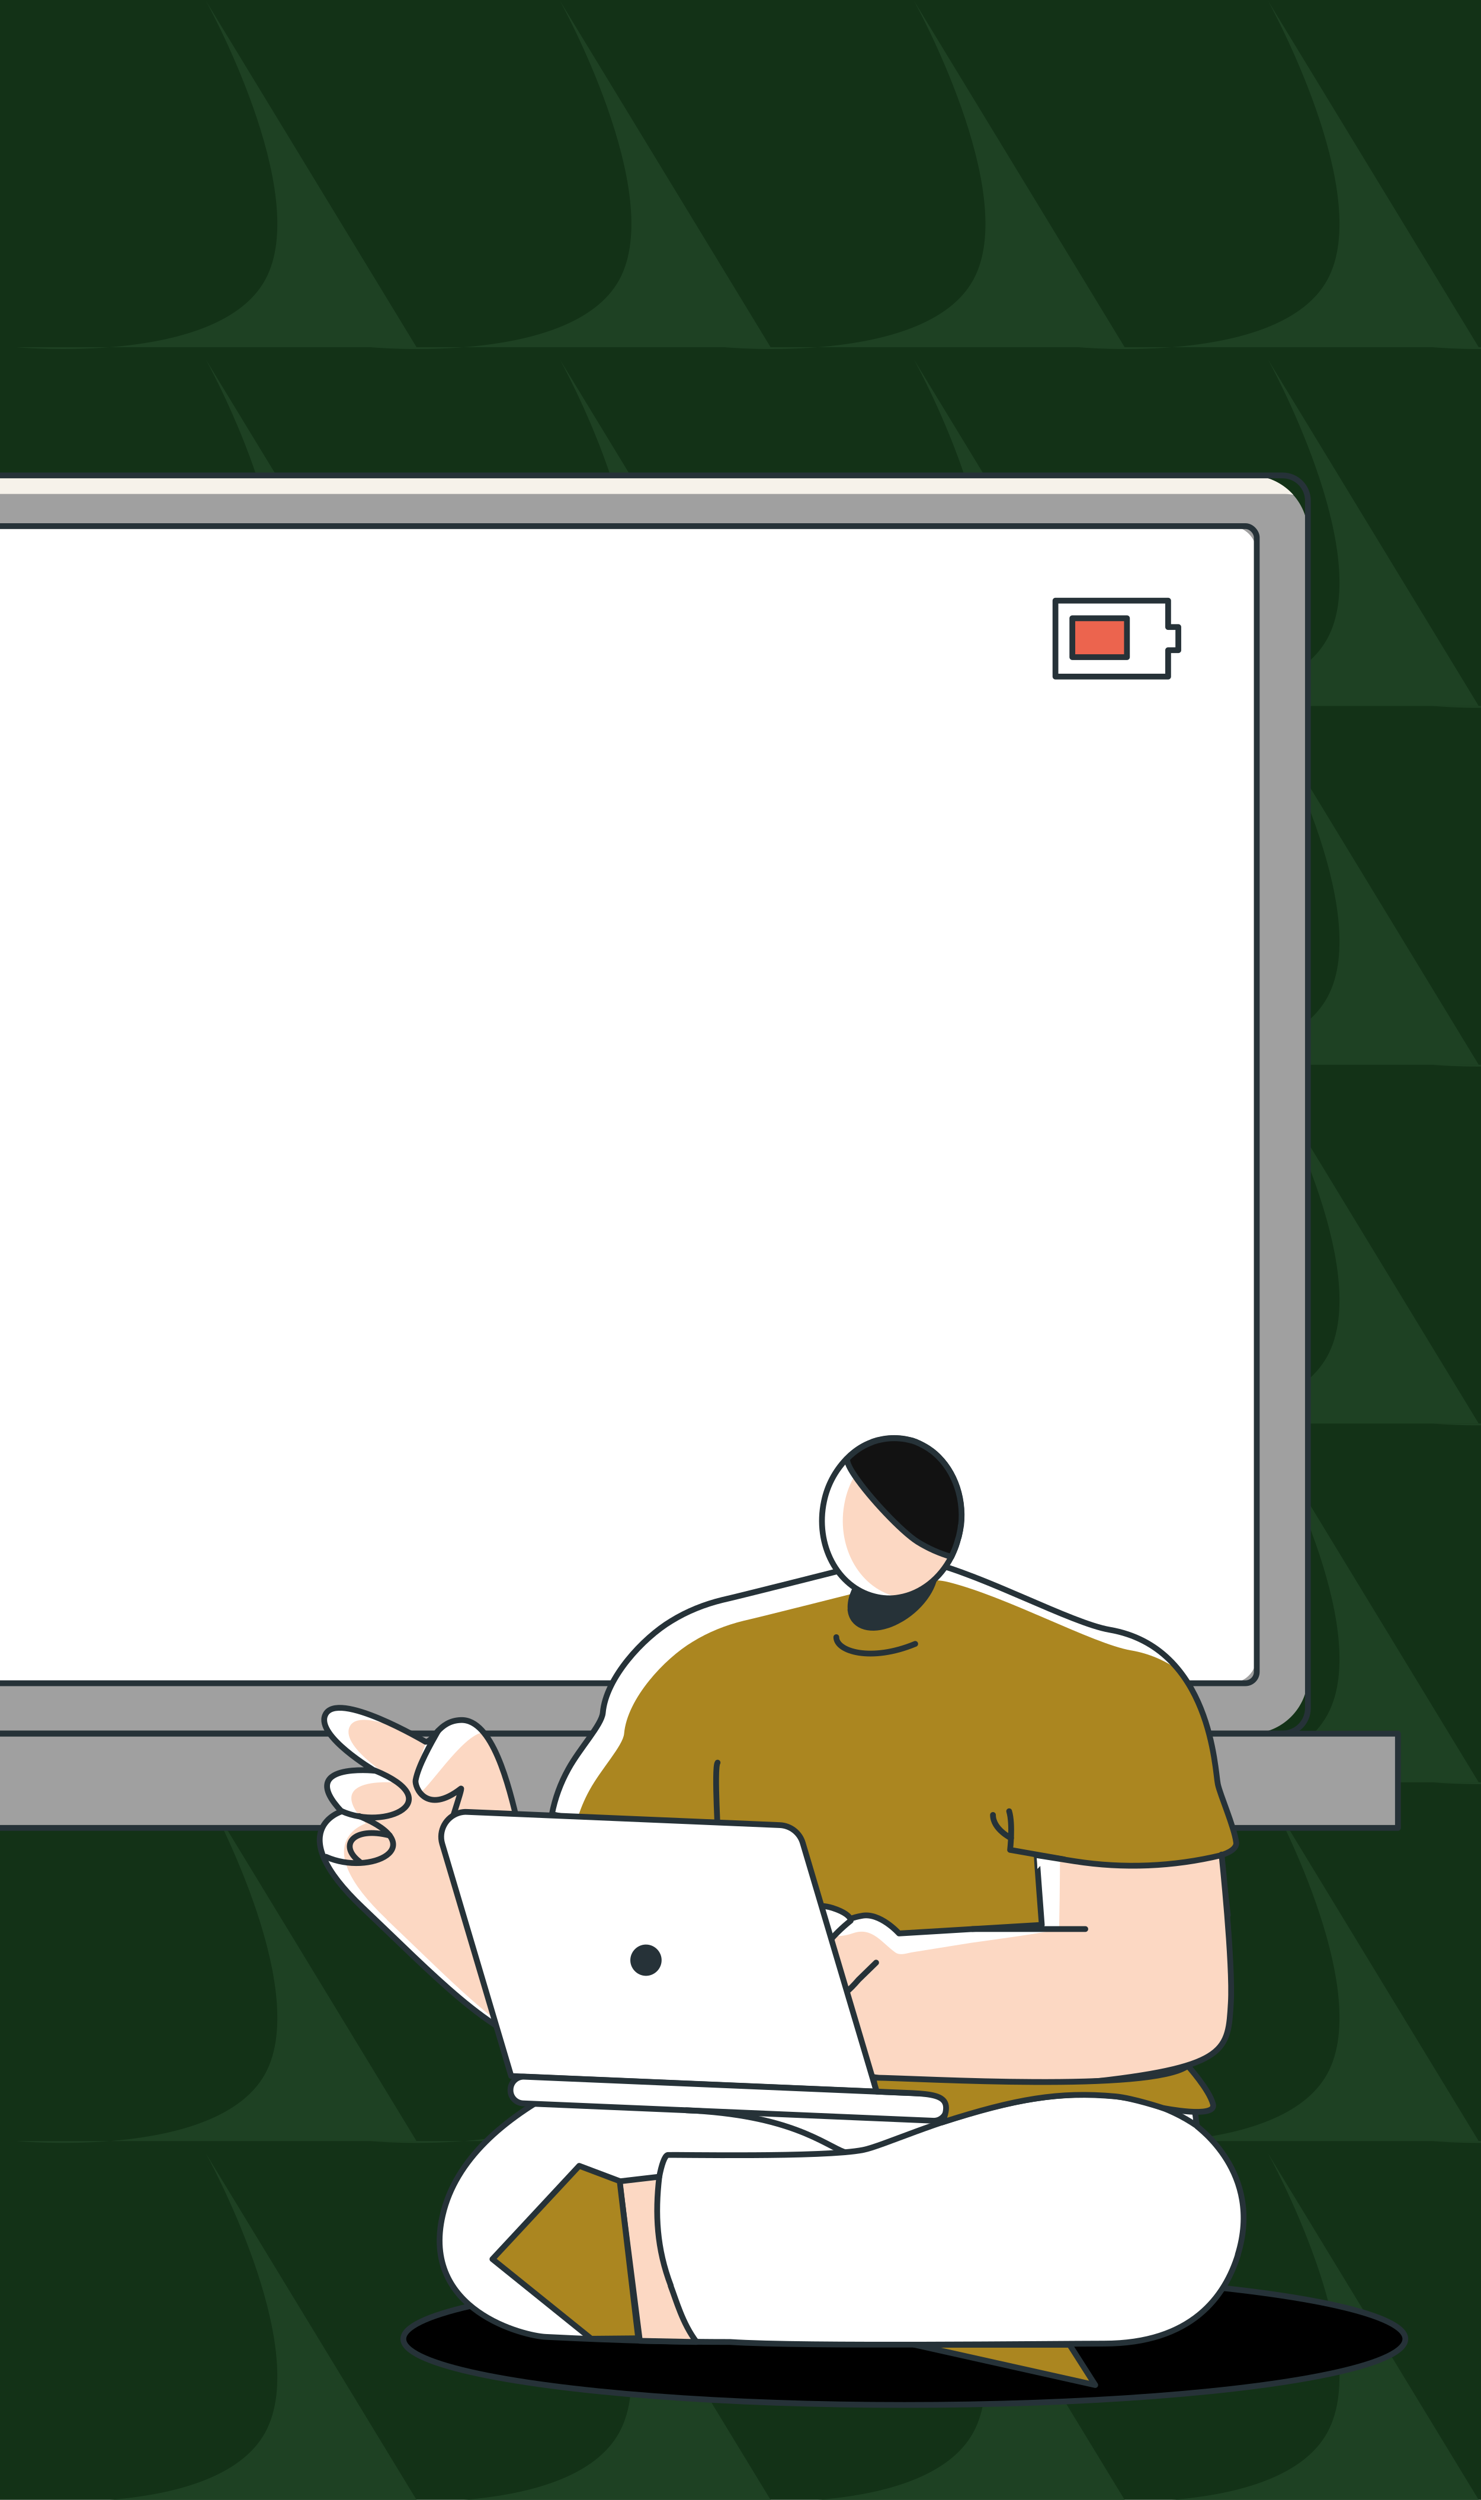 <?xml version="1.0" encoding="UTF-8"?>
<svg id="Capa_1" xmlns="http://www.w3.org/2000/svg" xmlns:xlink="http://www.w3.org/1999/xlink" version="1.1" viewBox="0 0 640 1080">
  <!-- Generator: Adobe Illustrator 29.1.0, SVG Export Plug-In . SVG Version: 2.1.0 Build 142)  -->
  <defs>
    <style>
      .st0, .st1, .st2 {
        fill: none;
      }

      .st3 {
        fill: #1e4123;
      }

      .st4 {
        fill: #ab8620;
      }

      .st5 {
        fill: #ec644e;
      }

      .st6 {
        fill: #263238;
      }

      .st1, .st2 {
        stroke: #263238;
        stroke-linecap: round;
        stroke-width: 2.5px;
      }

      .st7 {
        fill: #a0a0a0;
      }

      .st8 {
        clip-path: url(#clippath-1);
      }

      .st9 {
        clip-path: url(#clippath-2);
      }

      .st10 {
        fill: #133217;
      }

      .st11 {
        fill: #fff;
      }

      .st12 {
        fill: #121212;
      }

      .st13 {
        fill: #fcd8c3;
      }

      .st2 {
        stroke-linejoin: round;
      }

      .st14 {
        clip-path: url(#clippath);
      }

      .st15 {
        fill: #f6f2ea;
      }
    </style>
    <clipPath id="clippath">
      <rect class="st0" y=".4" width="640" height="1079.6"/>
    </clipPath>
    <clipPath id="clippath-1">
      <rect class="st0" y="0" width="640" height="1080"/>
    </clipPath>
    <clipPath id="clippath-2">
      <rect class="st0" x="136" y="619" width="473.5" height="422.2"/>
    </clipPath>
  </defs>
  <g id="Grupo_1805">
    <rect id="Rectángulo_3" class="st10" y="0" width="640" height="1080"/>
    <g class="st14">
      <g id="Cuadrícula_de_repetición_1">
        <path id="Trazado_89" class="st3" d="M89,.4l91,149.6H7s87.1,8.3,107.6-29.1C135.1,83.5,89,.4,89,.4Z"/>
        <path id="Trazado_89-2" class="st3" d="M242,.4l91,149.6h-173s87.1,8.3,107.6-29.1C288.1,83.5,242,.4,242,.4Z"/>
        <path id="Trazado_89-3" class="st3" d="M395,.4l91,149.6h-173s87.1,8.3,107.6-29.1C441.1,83.5,395,.4,395,.4Z"/>
        <path id="Trazado_89-4" class="st3" d="M548,.4l91,149.6h-173s87.1,8.3,107.6-29.1c20.5-37.4-25.6-120.5-25.6-120.5Z"/>
        <path id="Trazado_89-5" class="st3" d="M701,.4l91,149.6h-173s87.1,8.3,107.6-29.1c20.5-37.4-25.6-120.5-25.6-120.5Z"/>
        <path id="Trazado_89-6" class="st3" d="M89,155.4l91,149.6H7s87.1,8.3,107.6-29.1c20.5-37.4-25.6-120.5-25.6-120.5Z"/>
        <path id="Trazado_89-7" class="st3" d="M242,155.4l91,149.6h-173s87.1,8.3,107.6-29.1c20.5-37.4-25.6-120.5-25.6-120.5Z"/>
        <path id="Trazado_89-8" class="st3" d="M395,155.4l91,149.6h-173s87.1,8.3,107.6-29.1c20.5-37.4-25.6-120.5-25.6-120.5Z"/>
        <path id="Trazado_89-9" class="st3" d="M548,155.4l91,149.6h-173s87.1,8.3,107.6-29.1c20.5-37.4-25.6-120.5-25.6-120.5Z"/>
        <path id="Trazado_89-10" class="st3" d="M701,155.4l91,149.6h-173s87.1,8.3,107.6-29.1c20.5-37.4-25.6-120.5-25.6-120.5Z"/>
        <path id="Trazado_89-11" class="st3" d="M89,310.4l91,149.6H7s87.1,8.3,107.6-29.1c20.5-37.4-25.6-120.5-25.6-120.5Z"/>
        <path id="Trazado_89-12" class="st3" d="M242,310.4l91,149.6h-173s87.1,8.3,107.6-29.1c20.5-37.4-25.6-120.5-25.6-120.5Z"/>
        <path id="Trazado_89-13" class="st3" d="M395,310.4l91,149.6h-173s87.1,8.3,107.6-29.1c20.5-37.4-25.6-120.5-25.6-120.5Z"/>
        <path id="Trazado_89-14" class="st3" d="M548,310.4l91,149.6h-173s87.1,8.3,107.6-29.1c20.5-37.4-25.6-120.5-25.6-120.5Z"/>
        <path id="Trazado_89-15" class="st3" d="M701,310.4l91,149.6h-173s87.1,8.3,107.6-29.1c20.5-37.4-25.6-120.5-25.6-120.5Z"/>
        <path id="Trazado_89-16" class="st3" d="M89,465.4l91,149.6H7s87.1,8.3,107.6-29.1c20.5-37.4-25.6-120.5-25.6-120.5Z"/>
        <path id="Trazado_89-17" class="st3" d="M242,465.4l91,149.6h-173s87.1,8.3,107.6-29.1c20.5-37.4-25.6-120.5-25.6-120.5Z"/>
        <path id="Trazado_89-18" class="st3" d="M395,465.4l91,149.6h-173s87.1,8.3,107.6-29.1c20.5-37.4-25.6-120.5-25.6-120.5Z"/>
        <path id="Trazado_89-19" class="st3" d="M548,465.4l91,149.6h-173s87.1,8.3,107.6-29.1c20.5-37.4-25.6-120.5-25.6-120.5Z"/>
        <path id="Trazado_89-20" class="st3" d="M701,465.4l91,149.6h-173s87.1,8.3,107.6-29.1c20.5-37.4-25.6-120.5-25.6-120.5Z"/>
        <path id="Trazado_89-21" class="st3" d="M89,620.4l91,149.6H7s87.1,8.3,107.6-29.1c20.5-37.4-25.6-120.5-25.6-120.5Z"/>
        <path id="Trazado_89-22" class="st3" d="M242,620.4l91,149.6h-173s87.1,8.3,107.6-29.1c20.5-37.4-25.6-120.5-25.6-120.5Z"/>
        <path id="Trazado_89-23" class="st3" d="M395,620.4l91,149.6h-173s87.1,8.3,107.6-29.1c20.5-37.4-25.6-120.5-25.6-120.5Z"/>
        <path id="Trazado_89-24" class="st3" d="M548,620.4l91,149.6h-173s87.1,8.3,107.6-29.1c20.5-37.4-25.6-120.5-25.6-120.5Z"/>
        <path id="Trazado_89-25" class="st3" d="M701,620.4l91,149.6h-173s87.1,8.3,107.6-29.1c20.5-37.4-25.6-120.5-25.6-120.5Z"/>
        <path id="Trazado_89-26" class="st3" d="M89,775.4l91,149.6H7s87.1,8.3,107.6-29.1c20.5-37.4-25.6-120.5-25.6-120.5Z"/>
        <path id="Trazado_89-27" class="st3" d="M242,775.4l91,149.6h-173s87.1,8.3,107.6-29.1c20.5-37.4-25.6-120.5-25.6-120.5Z"/>
        <path id="Trazado_89-28" class="st3" d="M395,775.4l91,149.6h-173s87.1,8.3,107.6-29.1c20.5-37.4-25.6-120.5-25.6-120.5Z"/>
        <path id="Trazado_89-29" class="st3" d="M548,775.4l91,149.6h-173s87.1,8.3,107.6-29.1c20.5-37.4-25.6-120.5-25.6-120.5Z"/>
        <path id="Trazado_89-30" class="st3" d="M701,775.4l91,149.6h-173s87.1,8.3,107.6-29.1c20.5-37.4-25.6-120.5-25.6-120.5Z"/>
        <path id="Trazado_89-31" class="st3" d="M89,930.4l91,149.6H7s87.1,8.3,107.6-29.1c20.5-37.4-25.6-120.5-25.6-120.5Z"/>
        <path id="Trazado_89-32" class="st3" d="M242,930.4l91,149.6h-173s87.1,8.3,107.6-29.1c20.5-37.4-25.6-120.5-25.6-120.5Z"/>
        <path id="Trazado_89-33" class="st3" d="M395,930.4l91,149.6h-173s87.1,8.3,107.6-29.1c20.5-37.4-25.6-120.5-25.6-120.5Z"/>
        <path id="Trazado_89-34" class="st3" d="M548,930.4l91,149.6h-173s87.1,8.3,107.6-29.1c20.5-37.4-25.6-120.5-25.6-120.5Z"/>
        <path id="Trazado_89-35" class="st3" d="M701,930.4l91,149.6h-173s87.1,8.3,107.6-29.1c20.5-37.4-25.6-120.5-25.6-120.5Z"/>
      </g>
    </g>
    <g class="st8">
      <g id="Enmascarar_grupo_1">
        <g id="Grupo_21">
          <g id="Grupo_20">
            <path id="Trazado_90" class="st7" d="M540.3,749H-305.1c-13.8,0-24.9-11.2-24.9-24.9V230.4c0-13.8,11.2-24.9,24.9-24.9h845.4c13.8,0,24.9,11.2,24.9,24.9h0v493.7c0,13.8-11.2,24.9-24.9,24.9h0"/>
            <path id="Trazado_91" class="st15" d="M-321.7,738.5V231.9c0-10.2,8.3-18.5,18.5-18.5h858.3c1.3,0,2.5.1,3.8.4-4.7-5.3-11.5-8.4-18.6-8.4H-305.1c-13.8,0-24.9,11.2-24.9,24.9h0v493.7c0,7.4,3.3,14.5,9,19.2-.4-1.5-.6-3.1-.6-4.7"/>
            <path id="Trazado_92" class="st1" d="M-319.2,205.4h873.5c6,0,10.9,4.9,10.9,10.9h0v521.7c0,6-4.9,10.9-10.9,10.9H-319.2c-6,0-10.9-4.9-10.9-10.9h0V216.3c0-6,4.9-10.9,10.9-10.9h0Z"/>
            <path id="Trazado_93" class="st7" d="M-369,749h973.1v40.7H-369v-40.7Z"/>
            <rect id="Rectángulo_28" class="st2" x="-369" y="749" width="973.1" height="40.7"/>
            <rect id="Rectángulo_29" class="st6" x="-212.8" y="749" width="11.7" height="40.7"/>
            <rect id="Rectángulo_30" class="st2" x="-212.8" y="749" width="11.7" height="40.7"/>
            <rect id="Rectángulo_31" class="st6" x="-184.4" y="749" width="11.7" height="40.7"/>
            <rect id="Rectángulo_32" class="st2" x="-184.4" y="749" width="11.7" height="40.7"/>
            <rect id="Rectángulo_33" class="st6" x="-156" y="749" width="11.7" height="40.7"/>
            <rect id="Rectángulo_34" class="st2" x="-156" y="749" width="11.7" height="40.7"/>
            <rect id="Rectángulo_35" class="st6" x="-127.6" y="749" width="11.7" height="40.7"/>
            <rect id="Rectángulo_36" class="st2" x="-127.6" y="749" width="11.7" height="40.7"/>
            <rect id="Rectángulo_37" class="st6" x="-99.2" y="749" width="11.7" height="40.7"/>
            <rect id="Rectángulo_38" class="st2" x="-99.2" y="749" width="11.7" height="40.7"/>
            <path id="Trazado_94" class="st11" d="M531.7,727.1H-296.6c-6.2,0-11.3-5.1-11.3-11.3V238.6c0-6.2,5.1-11.3,11.3-11.3h828.3c6.2,0,11.3,5.1,11.3,11.3h0v477.3c0,6.2-5.1,11.3-11.3,11.3h0"/>
            <rect id="Rectángulo_39" class="st2" x="-307.9" y="227.3" width="851" height="499.9" rx="4.9" ry="4.9"/>
            <path id="Trazado_95" class="st11" d="M509.2,270.9h-4.4v-11.4h-48.7v32.8h48.7v-11.4h4.4v-9.9Z"/>
            <path id="Trazado_96" class="st2" d="M509.2,270.9h-4.4v-11.4h-48.7v32.8h48.7v-11.4h4.4v-9.9Z"/>
            <rect id="Rectángulo_40" class="st5" x="463.4" y="267.1" width="23.6" height="16.8"/>
            <rect id="Rectángulo_41" class="st2" x="463.4" y="267.1" width="23.6" height="16.8"/>
            <path id="Trazado_97" class="st11" d="M155.2,325.3c0,22.1-17.9,39.9-39.9,39.9s-39.9-17.9-39.9-39.9c0-22.1,17.9-39.9,39.9-39.9,22,0,39.9,17.8,39.9,39.8,0,0,0,0,0,.1"/>
          </g>
        </g>
      </g>
    </g>
    <g id="Grupo_22">
      <g id="Grupo_2">
        <g class="st9">
          <g id="Grupo_1">
            <path id="Trazado_1" d="M607.2,1010.5c0,15.7-96.9,28.5-216.5,28.5s-216.5-12.7-216.5-28.5,96.9-28.5,216.5-28.5,216.5,12.7,216.5,28.5"/>
            <ellipse id="Elipse_1" class="st2" cx="390.8" cy="1010.5" rx="216.5" ry="28.5"/>
          </g>
        </g>
      </g>
      <g id="Grupo_4">
        <g id="Grupo_6">
          <path id="Trazado_2" class="st11" d="M534.9,974.1c11-35.5-17.7-55.2-17.7-55.6-.9-8.3-5.9-37.8-5.9-37.8-13.3-7.8-13.3,2.2-23.9-5.7-17.2-12.8-70.2-1.6-95.5,4.7-27.9-4.8-66.5-9.4-84.9-3-30.8,10.6-104.5,31.7-115.7,80.3-9.6,41.5,35.6,52.2,44.5,52.6,33.6,1.7,59.7,2.2,79.7,2.2,32.1,2.1,140,.7,161.5.7,37.9,0,52.4-20.3,58-38.5"/>
          <path id="Trazado_3" class="st2" d="M534.9,974.1c11-35.5-17.7-55.2-17.7-55.6-.9-8.3-5.9-37.8-5.9-37.8-13.3-7.8-13.3,2.2-23.9-5.7-17.2-12.8-70.2-1.6-95.5,4.7-27.9-4.8-66.5-9.4-84.9-3-30.8,10.6-104.5,31.7-115.7,80.3-9.6,41.5,35.6,52.2,44.5,52.6,33.6,1.7,59.7,2.2,79.7,2.2,32.1,2.1,140,.7,161.5.7,37.9,0,52.4-20.3,58-38.5Z"/>
          <path id="Trazado_4" class="st13" d="M289.9,987.5c-6.1-16-6.9-31-5-47.1l-17.2,2,8.8,68.9,24.5.5c-6.1-8-8.8-18.1-11.2-24.3"/>
          <path id="Trazado_5" class="st2" d="M289.9,987.5c-6.1-16-6.9-31-5-47.1l-17.2,2,8.8,68.9,24.5.5c-6.1-8-8.8-18.1-11.2-24.3Z"/>
          <path id="Trazado_6" class="st4" d="M275.8,1010.2l-8-67.9-17.5-6.6-37.5,40.3,42.7,34.4,20.4-.2Z"/>
          <path id="Trazado_7" class="st2" d="M275.8,1010.2l-8-67.9-17.5-6.6-37.5,40.3,42.7,34.4,20.4-.2Z"/>
          <path id="Trazado_8" class="st11" d="M478.3,879.7c4.8,3.6,7.4,3.5,10.1,3,0-1.3,0-2,0-2-6.6-3.9-9.9-3.4-12.9-2.9,1,.5,1.9,1.2,2.8,1.8"/>
          <path id="Trazado_9" class="st13" d="M282.8,864.8c5.5-9,10.5-18.3,14.9-27.9,1.8-4.4,3.3-8.7,4.7-12.8l7.7-29.9-19.8-.3c-7.2-.1-24.1-7.6-24.1-7.6-6.8-3.7-9.7-3.7-16-3.6l-9.5,18.7s-15.9-8.8-16.7-12.5c-4.2-18.3-11.3-46.2-24.8-45.8-9.8.3-11.8,9.5-15.3,9.4,0,0-38.6-22.9-43.4-11.5-3.9,9.1,21.4,24,21.4,24,0,0-34.3-3.7-14.3,17.6,0,0-26.4,7.9,9.1,41.5,31,29.4,54.8,55.1,80.1,61.3,15.7,3.9,28.3-1.8,38.4-11.8,1.7-2.2,3.5-4.3,5.5-6.2.7-.9,1.3-1.7,2-2.6"/>
          <path id="Trazado_10" class="st11" d="M180.3,775.1s-.7-13.5,4.2-22.8c3.2-.7,5.5-9.1,14.8-9.3,3.7-.1,7,1.9,9.8,5.4-9.3.6-25.3,26.8-28.7,26.7"/>
          <path id="Trazado_11" class="st11" d="M167.2,829.4c23.2,22,42.3,41.9,61.1,53.2-22.2-9.3-44-32.4-71.5-58.5-35.5-33.7-9.1-41.6-9.1-41.6-20-21.3,14.3-17.6,14.3-17.6,0,0-25.2-14.9-21.4-24,3.9-9.2,30,4,39.7,9.4-11.5-5.5-26.5-10.9-29.3-4.1-3.9,9.1,21.4,24,21.4,24,0,0-34.3-3.7-14.3,17.6,0,0-26.4,7.9,9.1,41.5"/>
          <path id="Trazado_12" class="st11" d="M180.3,750.3c1.4.7,2.9,1.4,4.2,2-.2,0-.3,0-.5,0,0,0-1.4-.8-3.7-2.1"/>
          <path id="Trazado_13" class="st2" d="M282.8,864.8c5.5-9,10.5-18.3,14.9-27.9,1.8-4.4,3.3-8.7,4.7-12.8l7.7-29.9-19.8-.3c-7.2-.1-24.1-7.6-24.1-7.6-6.8-3.7-9.7-3.7-16-3.6l-9.5,18.7s-15.9-8.8-16.7-12.5c-4.2-18.3-11.3-46.2-24.8-45.8-9.8.3-11.8,9.5-15.3,9.4,0,0-38.6-22.9-43.4-11.5-3.9,9.1,21.4,24,21.4,24,0,0-34.3-3.7-14.3,17.6,0,0-26.4,7.9,9.1,41.5,31,29.4,54.8,55.1,80.1,61.3,15.7,3.9,28.3-1.8,38.4-11.8,1.7-2.2,3.5-4.3,5.5-6.2.7-.8,1.3-1.7,2-2.6Z"/>
          <path id="Trazado_14" class="st13" d="M297.7,836.9c-4.4,9.6-9.4,18.9-14.9,27.9,6.1-8.4,11-18.2,14.9-27.9"/>
          <path id="Trazado_15" class="st2" d="M297.7,836.9c-4.4,9.6-9.4,18.9-14.9,27.9,6.1-8.4,11-18.2,14.9-27.9Z"/>
          <path id="Trazado_16" class="st4" d="M348,894.4h16.5c11-3.1,22.3-4.7,33.8-4.8,11,.2,21.9,1.8,32.5,4.8h75.2c31.9-7.7,24.5-25.7,25.4-42.9.3-5.7-.2-14.8-1-24.3.3.1.4.2.4.2l-3-25.9s7.2-1.9,6.6-5.6c-.9-6.7-6.9-20.4-7.9-25-1.3-5.7-2.7-59.2-46.8-66.8-16.7-2.9-53.6-23.3-79.3-29.6-11.6-2.8-32.6,2.9-32.6,2.9,0,0-49,12.4-55.4,13.8-7.8,1.9-15.3,4.9-22.1,9.1-12.2,7.3-28.3,24.7-29.6,39.7-.5,5.2-9.9,15.2-14.9,24.3-3.4,6.1-5.8,12.7-7.1,19.5l4-.4c23.2,14.6,67.4,10.7,67.4,10.7-1.9,10.1-4.5,20.1-7.7,29.9-1.2,4.4-2.7,8.7-4.7,12.8-3.9,9.7-8.8,19.5-14.9,27.9h0c-.6.9-1.2,1.8-2,2.6-1.7,2.2-3.5,4.2-5.5,6.2h0s-4.3,7.6-4.3,7.6c0,0,20.2-5.1,30-2.3,15.3,4.4,31.3,14,46.9,15.6"/>
          <path id="Trazado_17" class="st11" d="M308.1,803.5c-1,4.3-2.4,9.7-4.2,15.7l4.2-15.7Z"/>
          <path id="Trazado_18" class="st11" d="M510.3,722.3c-6.3-4.8-13.8-8-21.6-9.3-16.7-2.9-53.6-23.3-79.3-29.6-11.6-2.8-32.6,3-32.6,3,0,0-49,12.4-55.4,13.8-7.8,1.9-15.3,4.9-22.1,9.1-12.2,7.3-28.3,24.6-29.6,39.7-.5,5.2-9.9,15.2-14.9,24.3-2.4,4.3-4.2,8.8-5.6,13.5-2.2-1-4.3-2.1-6.3-3.3l-4,.4c1.3-6.8,3.7-13.4,7.1-19.5,5-9.1,14.4-19,14.9-24.3,1.3-15.1,17.4-32.4,29.6-39.7,6.8-4.2,14.3-7.3,22.1-9.1,6.5-1.4,55.4-13.8,55.4-13.8,0,0,21-5.8,32.6-3,25.7,6.2,62.6,26.7,79.3,29.6,12.1,1.9,23.1,8.4,30.5,18.2"/>
          <path id="Trazado_19" class="st2" d="M432.9,895h71c0-.1.2-.2.3-.2,33.8-7.5,26.1-25.8,27-43.3.3-5.7-.2-14.8-1-24.3.2.1.4.2.4.2l-3-25.9s7.2-1.9,6.6-5.6c-.9-6.7-6.9-20.4-7.9-25-1.3-5.7-2.7-59.2-46.8-66.8-16.7-2.9-53.6-23.3-79.3-29.6-11.6-2.8-32.6,2.9-32.6,2.9,0,0-49,12.4-55.4,13.8-7.8,1.9-15.3,4.9-22.1,9.1-12.2,7.3-28.3,24.6-29.6,39.7-.5,5.2-9.9,15.2-14.9,24.3-3.4,6.1-5.8,12.7-7.1,19.5,0,0,44.4,9.8,51.6,9.9l19.8.3c-1.9,10.1-4.5,20.1-7.7,29.9-1.2,4.4-2.7,8.7-4.7,12.8-3.9,9.7-8.8,19.5-14.9,27.9h0c-.6.9-1.2,1.8-2,2.6-1.7,2.2-3.5,4.2-5.5,6.2h0s-4.3,7.6-4.3,7.6c0,0,20.2-5.1,30-2.3,17.2,4.9,35.3,16.6,52.8,15.8,2.7,0,5.4.2,8,.6,11.8-3.6,24.1-5.5,36.5-5.5,10.8,0,22.7,2,34.7,5.4Z"/>
          <path id="Trazado_20" class="st13" d="M302.4,824.1c3.2-9.8,5.8-19.8,7.7-29.9l-7.7,29.9Z"/>
          <path id="Trazado_21" class="st2" d="M302.4,824.1c3.2-9.8,5.8-19.8,7.7-29.9l-7.7,29.9Z"/>
          <path id="Trazado_22" class="st13" d="M275.4,873.6c1.9-2,3.8-4,5.5-6.2-2,1.9-3.8,4-5.5,6.2"/>
          <path id="Trazado_23" class="st2" d="M275.4,873.6c1.9-2,3.8-4,5.5-6.2-2,1.9-3.8,4-5.5,6.2Z"/>
          <path id="Trazado_24" class="st2" d="M189.3,747.8c-3.4,6-8.6,15.2-9.7,21.3-.5,2.9,4.5,15.3,19.6,3.6,1.1-.9-6.9,21.4-5.4,20.2"/>
          <line id="Línea_1" class="st2" x1="224" y1="788.8" x2="253.3" y2="813.1"/>
          <path id="Trazado_25" class="st6" d="M367.5,695.5c.8,6.8,7.6,9.4,15.9,6.7,1.1-.3,2.1-.8,3.1-1.2.3-.2.6-.3,1-.5.7-.4,1.5-.8,2.2-1.2,9-5.4,15.3-14.9,14.4-22.2-.5-4.3-3.4-7-7.7-7.6-.2,0-.4,0-.6,0-.3,0-.6,0-.9,0-3.7,0-7.4.9-10.7,2.7-10.1,5.1-17.5,15.5-16.6,23.4"/>
          <path id="Trazado_26" class="st2" d="M367.5,695.5c.8,6.8,7.6,9.4,15.9,6.7,1.1-.3,2.1-.8,3.1-1.2.3-.2.6-.3,1-.5.7-.4,1.5-.8,2.2-1.2,9-5.4,15.3-14.9,14.4-22.2-.5-4.3-3.4-7-7.7-7.6-.2,0-.4,0-.6,0-.3,0-.6,0-.9,0-3.7,0-7.4.9-10.7,2.7-10.1,5.1-17.5,15.5-16.6,23.4Z"/>
          <path id="Trazado_27" class="st13" d="M415.2,659c-.1,1.4-.4,2.8-.7,4.1-.1.6-.3,1.2-.5,1.8-.5,1.9-1.1,3.7-1.9,5.5-.3.8-.7,1.5-1,2.2-4.8,9.4-13.1,15.9-22.4,17.5-3.6.7-7.3.5-10.8-.4-16.1-4-25.8-22.4-21.8-41.1,1.4-6.8,4.7-13,9.4-18,.2-.3.5-.5.8-.8.2-.2.4-.4.6-.6.3-.3.6-.6,1-.9,2.5-2.2,5.4-4,8.6-5.2.4-.2.9-.4,1.3-.5.4-.1.9-.3,1.3-.4l1.4-.3c3.1-.7,6.3-.8,9.5-.4.9.1,1.8.3,2.7.5.4.1.8.2,1.3.3s.8.3,1.2.4c.4.1.8.3,1.2.5.8.3,1.5.7,2.3,1.1.8.4,1.6.9,2.4,1.4.4.3.9.6,1.3.9,9.1,6.8,14.3,19.3,12.8,32.4"/>
          <path id="Trazado_28" class="st11" d="M386.9,689.7c-16.1-4-25.8-22.4-21.8-41.1,1.4-6.8,4.7-13,9.5-18,.3-.3.5-.5.8-.8.2-.2.4-.4.6-.6.3-.3.6-.6,1-.9,2.5-2.2,5.5-4,8.6-5.2.4-.2.9-.3,1.3-.5s.9-.3,1.3-.4l1.4-.3c.4,0,.8-.2,1.3-.2-.3,0-.5-.1-.8-.2-3.2-.5-6.4-.3-9.5.4l-1.4.3c-.4.1-.9.3-1.3.4s-.9.3-1.3.5c-3.1,1.2-6,3-8.6,5.2-.3.3-.7.6-1,.9-.2.2-.4.4-.6.6-.3.2-.5.5-.8.8-4.8,5-8,11.3-9.5,18-4.1,18.7,5.6,37.1,21.8,41.1,3.6.9,7.3,1,10.9.4-.6-.1-1.2-.2-1.9-.4"/>
          <path id="Trazado_29" class="st2" d="M415.2,659c-.1,1.4-.4,2.8-.7,4.1-.1.6-.3,1.2-.5,1.8-.5,1.9-1.1,3.7-1.9,5.5-.3.8-.7,1.5-1,2.2-4.8,9.4-13.1,15.9-22.4,17.5-3.6.7-7.3.5-10.8-.4-16.1-4-25.8-22.4-21.8-41.1,1.4-6.8,4.7-13,9.4-18,.2-.3.5-.5.8-.8.2-.2.4-.4.6-.6.3-.3.6-.6,1-.9,2.5-2.2,5.4-4,8.6-5.2.4-.2.9-.4,1.3-.5.4-.1.9-.3,1.3-.4l1.4-.3c3.1-.7,6.3-.8,9.5-.4.9.1,1.8.3,2.7.5.4.1.8.2,1.3.3s.8.3,1.2.4c.4.1.8.3,1.2.5.8.3,1.5.7,2.3,1.1.8.4,1.6.9,2.4,1.4.4.3.9.6,1.3.9,9.1,6.8,14.3,19.3,12.8,32.4Z"/>
          <path id="Trazado_30" class="st12" d="M415.2,659c-.1,1.4-.4,2.8-.7,4.1-.1.6-.3,1.2-.5,1.8-.5,1.9-1.1,3.7-1.9,5.5-.3.8-.7,1.5-1,2.2-5.2-1.5-10.1-3.7-14.6-6.5-6.8-4.3-20.8-19.1-27.1-28.5-2.6-3.8-3.9-6.8-3-7.7.2-.2.4-.4.6-.6.3-.3.6-.6,1-.9,2.5-2.2,5.4-4,8.6-5.2.4-.2.9-.4,1.3-.5.4-.1.9-.3,1.3-.4l1.4-.3c3.1-.7,6.3-.8,9.5-.4.9.1,1.8.3,2.7.5.4.1.8.2,1.3.3s.8.3,1.2.4c.4.1.8.3,1.2.5.8.3,1.5.7,2.3,1.1.8.4,1.6.9,2.4,1.4.3.2.6.4.8.6.1.1.3.2.5.3,9.1,6.8,14.3,19.3,12.8,32.4"/>
          <path id="Trazado_31" class="st2" d="M415.2,659c-.1,1.4-.4,2.8-.7,4.1-.1.6-.3,1.2-.5,1.8-.5,1.9-1.1,3.7-1.9,5.5-.3.8-.7,1.5-1,2.2-5.2-1.5-10.1-3.7-14.6-6.5-6.8-4.3-20.8-19.1-27.1-28.5-2.6-3.8-3.9-6.8-3-7.7.2-.2.4-.4.6-.6.3-.3.6-.6,1-.9,2.5-2.2,5.4-4,8.6-5.2.4-.2.9-.4,1.3-.5.4-.1.9-.3,1.3-.4l1.4-.3c3.1-.7,6.3-.8,9.5-.4.9.1,1.8.3,2.7.5.4.1.8.2,1.3.3s.8.3,1.2.4c.4.1.8.3,1.2.5.8.3,1.5.7,2.3,1.1.8.4,1.6.9,2.4,1.4.3.2.6.4.8.6.1.1.3.2.5.3,9.1,6.8,14.3,19.3,12.8,32.4Z"/>
          <path id="Trazado_32" class="st2" d="M436.1,782.5c1.7,5.7.4,16.7.4,16.7l23.3,4.1"/>
          <path id="Trazado_33" class="st2" d="M310.1,761.5c-1.7,2.4.6,35.6,0,32.6"/>
          <path id="Trazado_34" class="st13" d="M527.8,801.5h0c-20.8,5-42.3,5.9-63.4,2.6l-16.4-2.6c-.1,0,2.2,30.1,2.2,30.1l-61.7,3.7s-8.3-9.3-16.2-7.6c-1.7.3-3.3.7-4.8,1.3-.5-1-2.1-2.9-7.7-4.7-7.1-2.2-9.9.5-9.9.5,0,0-4.5-5.1-10.8-5.6-6.6-.5-29.5,13.1-30.6,25-.3,3.6,1.7,5.9,4.7,7.3t0,0c4.9,2.2,12.2,2.1,16.2,1.9h0c1.7-.1,2.8-.2,2.8-.2,0,.2,0,.5,0,.7,0,3.1,2.1,5.9,5.2,6.7,3.6,1.2,7.1-1.1,9.3-3.1.8-.7,1.5-1.5,2.2-2.4,0,0,0,1.2.1,3.1.5,7.3,3,25.5,14.4,33.5,7.2,5.1,18.5,7,29.7,7.4,0,0,0,0,0,0,21.6,0,65.3,1.8,81.3,0,56.3-6.4,56.3-13.7,57.5-33.8,1-16.5-4-64.1-4-64.1"/>
          <path id="Trazado_35" class="st11" d="M457.9,803.1l-10-1.6c-.1,0,2.2,30.1,2.2,30.1l-61.7,3.7s-8.3-9.3-16.2-7.6c-1.7.3-3.3.7-4.8,1.3-.5-1-2.1-2.9-7.7-4.7-7.1-2.2-9.9.5-9.9.5,0,0-4.5-5.1-10.8-5.6-6.6-.5-29.5,13.1-30.6,25-.3,3.6,1.7,5.9,4.8,7.3,1.5.6,3,1.1,4.6,1.3,3.5-11.3,24-23.1,30.1-22.7,6.3.5,10.8,5.6,10.8,5.6,0,0,2.9,1.9,9.9-.5,8.3-2.9,12.5,4.2,18.3,8.3,2,1.4,4.4.5,6.9,0l25.5-4.1c2.6-.4,38.4-5.1,38.4-6.2,0,0,.5-27,.3-30.3"/>
          <path id="Trazado_36" class="st11" d="M357.8,869.4c-.1-1.9-.1-3.1-.1-3.1-.7.8-1.4,1.6-2.2,2.4-1.3,1.2-2.8,2.2-4.4,2.8,1.9,7.5,5.5,15.7,12.2,20.4h0c-4-8.2-5.2-17.7-5.5-22.5"/>
          <path id="Trazado_37" class="st2" d="M527.8,801.5h0c-20.8,5-42.3,5.9-63.4,2.6l-16.4-2.6c-.1,0,2.2,30.1,2.2,30.1l-61.7,3.7s-8.3-9.3-16.2-7.6c-1.7.3-3.3.7-4.8,1.3-.5-1-2.1-2.9-7.7-4.7-7.1-2.2-9.9.5-9.9.5,0,0-4.5-5.1-10.8-5.6-6.6-.5-29.5,13.1-30.6,25-.3,3.6,1.7,5.9,4.7,7.3t0,0c4.9,2.2,12.2,2.1,16.2,1.9h0c1.7-.1,2.8-.2,2.8-.2,0,.2,0,.5,0,.7,0,3.1,2.1,5.9,5.2,6.7,3.6,1.2,7.1-1.1,9.3-3.1.8-.7,1.5-1.5,2.2-2.4,0,0,0,1.2.1,3.1.5,7.3,3,25.5,14.4,33.5,7.2,5.1,18.5,7,29.7,7.4,0,0,0,0,0,0,21.6,0,65.3,1.8,81.3,0,56.3-6.4,56.3-13.7,57.5-33.8,1-16.5-4-64.1-4-64.1Z"/>
          <path id="Trazado_38" class="st2" d="M332.2,853.4s-.2-12.7,17.6-28.4"/>
          <path id="Trazado_39" class="st2" d="M348.8,855.4s3.3-13.3,18.8-25.6"/>
          <path id="Trazado_40" class="st2" d="M351.3,849.2l-2.4,7.8c-1.9,6,6.7,16.4,22.1-1.7l7.6-7.4"/>
          <path id="Trazado_41" class="st2" d="M356.3,864.8c12.2-14.3-.5-22.2,0-22.2"/>
          <line id="Línea_2" class="st2" x1="420.2" y1="833.4" x2="469" y2="833.4"/>
          <path id="Trazado_42" class="st11" d="M378.8,903.6l-157.9-6.7-29.8-100.3c-1.7-5.7,1.6-11.7,7.3-13.4,1.1-.3,2.3-.5,3.5-.4l135.1,5.7c4.6.2,8.6,3.3,9.9,7.7l31.9,107.4Z"/>
          <path id="Trazado_43" class="st2" d="M378.8,903.6l-157.9-6.7-29.8-100.3c-1.7-5.7,1.6-11.7,7.3-13.4,1.1-.3,2.3-.5,3.5-.4l135.1,5.7c4.6.2,8.6,3.3,9.9,7.7l31.9,107.4Z"/>
          <path id="Trazado_44" class="st6" d="M279.5,840.1c-3.7-.2-6.9,2.7-7.1,6.4-.2,3.7,2.7,6.9,6.4,7.1,3.7.2,6.9-2.7,7.1-6.4,0,0,0,0,0,0,.2-3.7-2.7-6.9-6.4-7.1"/>
          <path id="Trazado_45" class="st11" d="M403.2,916.2l-177.1-7.5c-3.2-.1-5.7-2.8-5.5-6,.1-3.2,2.8-5.7,6-5.5h0l177.1,7.5c3.2.1,5.7,2.8,5.5,6s-2.8,5.7-6,5.5h0"/>
          <path id="Trazado_46" class="st2" d="M403.2,916.2l-177.1-7.5c-3.2-.1-5.7-2.8-5.5-6,.1-3.2,2.8-5.7,6-5.5h0l177.1,7.5c3.2.1,5.7,2.8,5.5,6s-2.8,5.7-6,5.5h0Z"/>
          <path id="Trazado_47" class="st11" d="M284.9,940.4c.9-4.8,2.3-9.2,3.7-9.4s67.7,1.2,84.5-2.2,94.3-44.7,144.2-10.3"/>
          <path id="Trazado_48" class="st2" d="M284.9,940.4c.9-4.8,2.3-9.2,3.7-9.4s67.7,1.2,84.5-2.2,94.3-44.7,144.2-10.3"/>
          <path id="Trazado_49" class="st11" d="M296.6,911.7c45,1.9,59.9,15,68.4,18.1"/>
          <path id="Trazado_50" class="st2" d="M296.6,911.7c45,1.9,59.9,15,68.4,18.1"/>
          <path id="Trazado_51" class="st4" d="M513.3,892.5s9.3,10.3,10.9,16.6-21.7,1.6-21.7,1.6c0,0-13-4.3-20.5-5-24.4-2.2-42.9,1-74.8,11.2,6-14-4.7-12-28.3-13.3,0,0-1.7-4.7-1.2-6,20.4.3,119.6,6.4,135.6-5.1"/>
          <path id="Trazado_52" class="st2" d="M513.3,892.5s9.3,10.3,10.9,16.6-21.7,1.6-21.7,1.6c0,0-13-4.3-20.5-5-24.4-2.2-42.9,1-74.8,11.2,6-14-4.7-12-28.3-13.3,0,0-1.7-4.7-1.2-6,20.4.3,119.6,6.4,135.6-5.1Z"/>
          <path id="Trazado_53" class="st4" d="M395.2,1013h67l11.1,17.4-78.1-17.4Z"/>
          <path id="Trazado_54" class="st2" d="M395.2,1013h67l11.1,17.4-78.1-17.4Z"/>
          <path id="Trazado_55" class="st2" d="M361.4,707.3c0,6.2,15,10.8,34.1,2.9"/>
          <path id="Trazado_56" class="st2" d="M429.1,784.1c0,6.2,7.8,10,7.8,10"/>
          <path id="Trazado_57" class="st2" d="M162,764.9c31.9,13.1,4.7,26.1-14.3,17.6"/>
          <path id="Trazado_58" class="st2" d="M155.2,784.6c31.9,13.1,4.7,26.1-14.3,17.6"/>
          <path id="Trazado_59" class="st2" d="M155.4,804.3c-9.2-7-2.9-15.4,13-11.3"/>
        </g>
      </g>
    </g>
  </g>
</svg>
